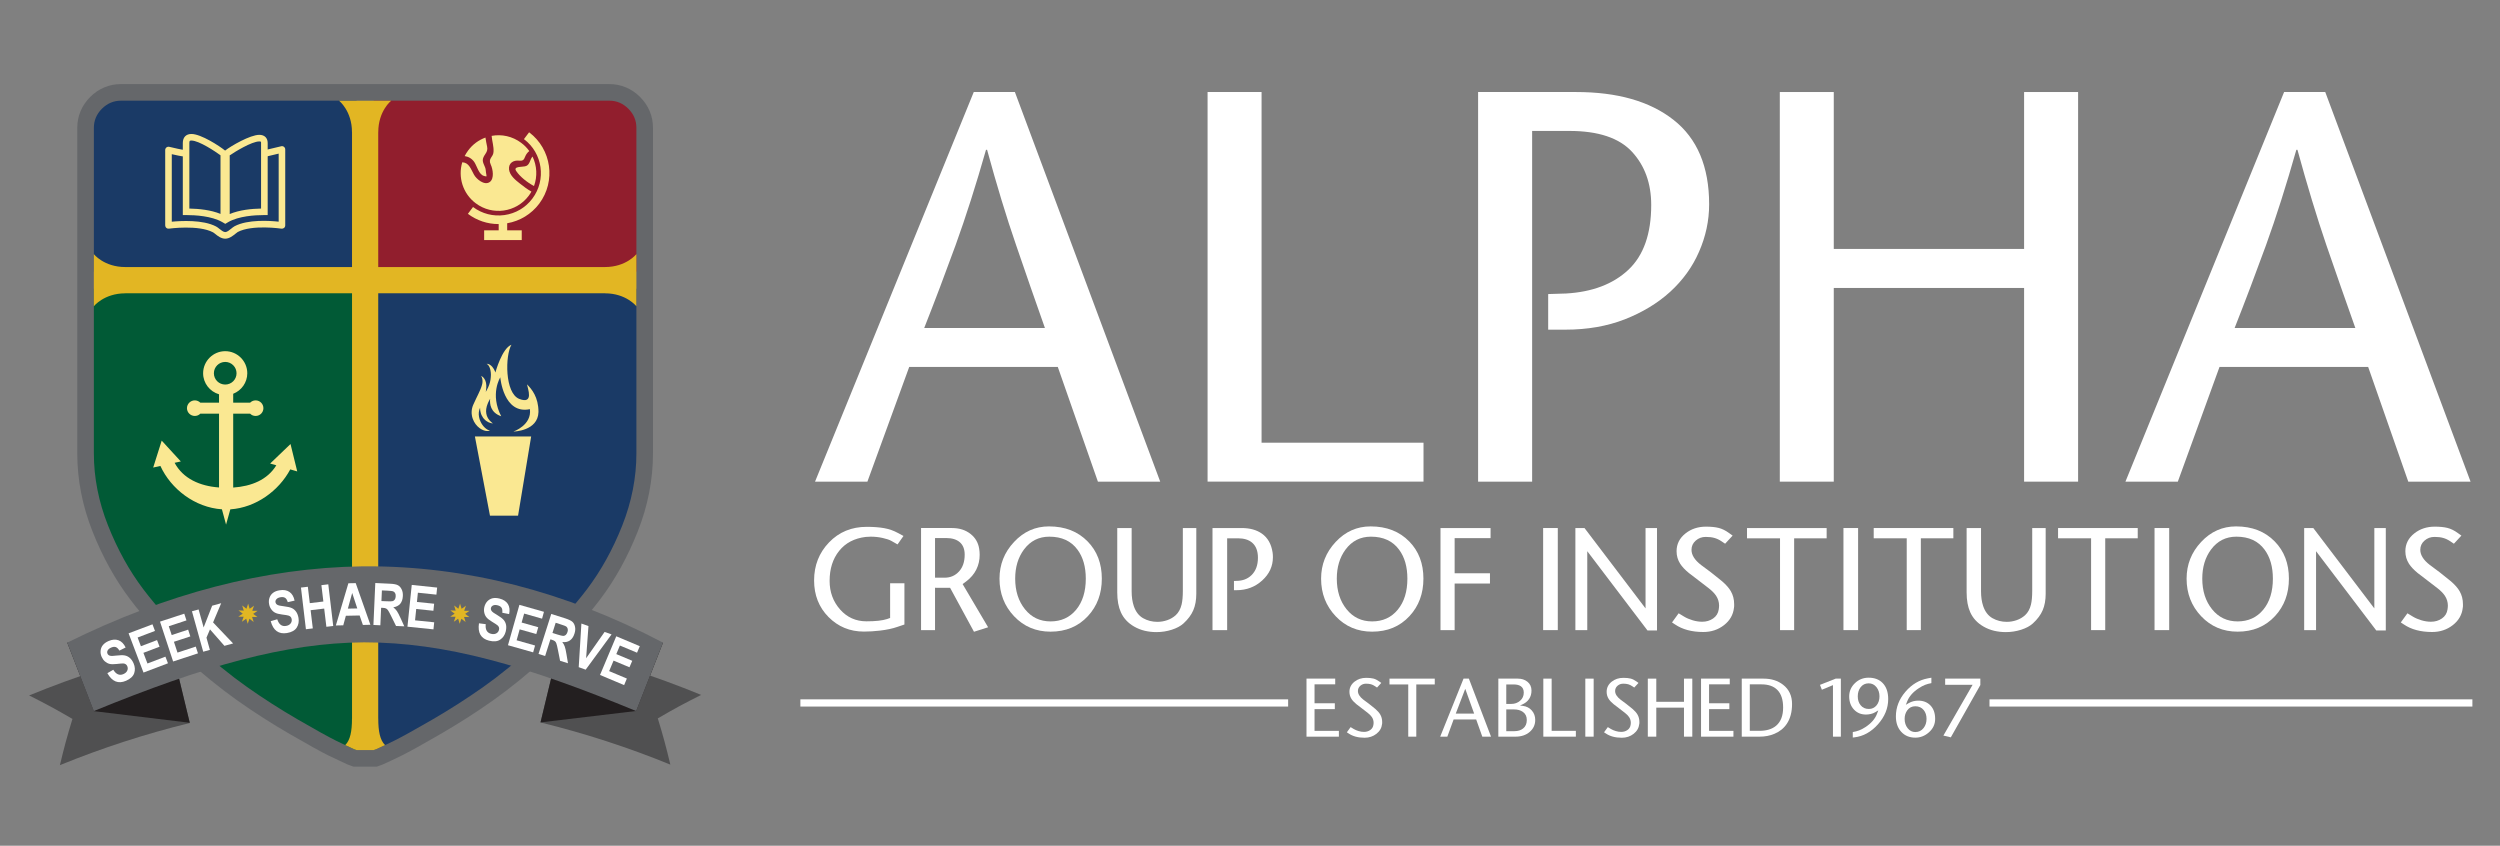 <?xml version="1.0" encoding="utf-8"?>
<!-- Generator: Adobe Illustrator 16.0.0, SVG Export Plug-In . SVG Version: 6.00 Build 0)  -->
<!DOCTYPE svg PUBLIC "-//W3C//DTD SVG 1.1//EN" "http://www.w3.org/Graphics/SVG/1.1/DTD/svg11.dtd">
<svg version="1.1" id="Layer_1" xmlns="http://www.w3.org/2000/svg" xmlns:xlink="http://www.w3.org/1999/xlink" x="0px" y="0px"
	 width="949.411px" height="321.176px" viewBox="0 0 949.411 321.176" enable-background="new 0 0 949.411 321.176"
	 xml:space="preserve">
<rect x="0" y="0" width="949.411" height="321.176" fill="#808080" stroke="none"/>
<g>
	<path fill="#65676A" d="M134.281,291.164l-1.053-0.39c-0.488-0.146-0.941-0.314-1.388-0.51c-1.729-0.78-4.017-1.876-6.974-3.291
		c-2.999-1.479-7.978-4.233-14.791-8.188c-6.953-4.017-13.662-8.326-19.952-12.782c-6.443-4.554-13.487-10.279-20.969-17.051
		c-7.595-6.875-14.254-14.072-19.784-21.401c-5.635-7.455-10.418-16.081-14.198-25.628c-3.877-9.742-5.83-19.749-5.83-29.756V48.547
		c0-4.457,1.695-8.501,4.902-11.716c3.208-3.208,7.267-4.902,11.709-4.902h185.434c4.435,0,8.487,1.695,11.695,4.902
		c3.215,3.222,4.902,7.273,4.902,11.716v123.621c0,9.972-1.938,19.993-5.83,29.756c-3.78,9.547-8.557,18.188-14.184,25.628
		c-5.53,7.322-12.197,14.512-19.805,21.401c-7.497,6.786-14.54,12.518-20.956,17.051c-6.318,4.477-13.034,8.772-19.951,12.775
		c-6.918,4.017-11.757,6.681-14.77,8.181c-2.796,1.373-5.146,2.476-7.016,3.305c-0.418,0.182-0.857,0.363-1.318,0.488l-1.06,0.397
		l-1.179,0.014H134.281z"/>
	<path fill="#1A3A66" d="M135.417,103.157V38.233H45.954c-2.796,0-5.209,1.032-7.252,3.062c-2.043,2.057-3.055,4.463-3.055,7.252
		v54.61H135.417z"/>
	<path fill="#015A36" d="M35.646,109.657v62.511c0,9.219,1.799,18.375,5.397,27.44c3.591,9.059,8.047,17.113,13.362,24.143
		c5.307,7.029,11.625,13.878,18.982,20.53c7.35,6.639,14.135,12.176,20.376,16.576c6.214,4.387,12.713,8.55,19.478,12.469
		c6.736,3.912,11.555,6.563,14.407,7.978c2.831,1.381,5.111,2.462,6.827,3.222c0.3,0.146,0.635,0.21,0.941,0.328V109.657H35.646z"/>
	<path fill="#911E2D" d="M241.681,103.157v-54.61c0-2.79-1.011-5.195-3.054-7.252c-2.043-2.029-4.457-3.062-7.239-3.062h-89.471
		v64.924H241.681z"/>
	<path fill="#1A3A66" d="M141.917,109.657v175.197c0.307-0.118,0.635-0.182,0.928-0.328c1.715-0.76,3.996-1.834,6.848-3.222
		c2.852-1.415,7.643-4.065,14.407-7.978c6.764-3.919,13.25-8.082,19.47-12.469c6.234-4.4,13.013-9.938,20.37-16.576
		c7.343-6.652,13.675-13.508,18.989-20.53c5.314-7.029,9.777-15.084,13.368-24.143c3.584-9.065,5.384-18.222,5.384-27.44v-62.511
		H141.917z"/>
	<path fill="#E2B623" d="M229.742,101.414v0.014h-86.103V50.193h0.014c0-8.089,4.902-11.946,4.902-11.946h-19.798
		c0,0,4.916,3.856,4.916,11.946h0.014v51.235H47.592v-0.014c-8.096,0-11.96-4.91-11.96-4.91v19.805c0,0,3.864-4.917,11.96-4.917
		v-0.021h86.096v161.521h-0.007h-0.007c0,4.854-0.663,8.181-2.573,10.07c1.291,0.606,2.427,1.137,3.375,1.562
		c0.3,0.146,0.613,0.21,0.914,0.328h0.014h0.014h6.499h0.028c0.3-0.118,0.606-0.182,0.899-0.328
		c0.962-0.425,2.099-0.955,3.396-1.562c-1.924-1.876-2.587-5.217-2.587-10.07h-0.014V111.372h86.103v0.021
		c8.089,0,11.939,4.917,11.939,4.917V96.504C241.681,96.504,237.831,101.414,229.742,101.414"/>
	<path fill="#FAE892" d="M85.549,90.64h-0.014c-1.569,0-2.838-1.025-3.78-1.785c-0.321-0.244-0.648-0.53-0.865-0.628
		c-5.488-2.929-16.632-1.408-16.736-1.395c-0.363,0.049-0.719-0.056-0.983-0.293c-0.279-0.237-0.433-0.585-0.433-0.941V56.964
		c0-0.376,0.182-0.739,0.475-0.976c0.307-0.237,0.697-0.314,1.066-0.23c1.75,0.425,4.819,1.123,5.635,1.172
		c0.697,0.035,1.221,0.634,1.172,1.325c-0.042,0.697-0.628,1.207-1.311,1.165c-0.858-0.049-3.034-0.516-4.54-0.865v25.642
		c3.368-0.328,11.841-0.83,16.834,1.82c0.418,0.223,0.83,0.537,1.262,0.9c0.69,0.544,1.521,1.22,2.218,1.22
		c0.663,0,1.548-0.711,2.26-1.297c0.446-0.362,0.864-0.711,1.304-0.941c4.979-2.636,13.354-2.085,16.716-1.715V58.338l-4.4,1.046
		c-0.669,0.16-1.353-0.244-1.506-0.92c-0.16-0.663,0.244-1.346,0.927-1.506l5.942-1.416c0.363-0.098,0.76-0.007,1.053,0.23
		c0.307,0.244,0.474,0.593,0.474,0.969v28.856c0,0.37-0.153,0.711-0.432,0.956c-0.272,0.23-0.642,0.334-0.997,0.286
		c-0.119-0.021-11.123-1.632-16.611,1.27c-0.202,0.118-0.551,0.397-0.893,0.683C88.422,89.559,87.098,90.64,85.549,90.64"/>
	<path fill="#FAE892" d="M84.748,84.538l-0.391-0.224c-3.989-2.273-10.174-2.636-13.508-2.636h-1.423V54.287
		c0-2.134,1.221-3.41,3.271-3.41c3.626,0,10.656,4.561,12.79,6.311c2.189-1.736,9.519-5.983,12.992-5.983
		c1.966,0,3.173,1.179,3.173,3.083v27.392h-1.43c-3.368,0-9.603,0.362-13.605,2.699l-0.383,0.23l-0.684,0.404L84.748,84.538z
		 M87.223,59.015l0.014,0.635v21.632c3.71-1.555,8.257-2.009,11.904-2.078V54.287c0-0.439,0-0.579-0.663-0.579
		C95.598,53.708,89.113,57.71,87.223,59.015 M71.909,79.203c3.619,0.069,8.138,0.516,11.834,2.036V58.987
		c-1.841-1.374-8.173-5.614-11.046-5.614c-0.537,0-0.788,0.035-0.788,0.914V79.203z"/>
	<path fill="#FAE892" d="M200.139,145.961c0.265,1.583,2.706,7.671-2.894,5.551c-5.607-2.134-5.418-16.632-3.013-20.586
		c-3.591,1.297-6.088,10.502-6.088,10.502l-0.007,0.07c-0.049-0.161-0.091-0.314-0.167-0.475c-0.258-0.62-0.572-1.171-0.935-1.604
		c-0.334-0.433-0.732-0.76-1.067-0.949c-0.342-0.202-0.663-0.279-0.858-0.292c-0.104-0.028-0.188,0-0.23,0h-0.077
		c0,0,0.021,0.014,0.063,0.049c0.035,0.014,0.126,0.042,0.175,0.104c0.188,0.104,0.369,0.3,0.551,0.564
		c0.376,0.544,0.69,1.465,0.795,2.566c0.063,0.544,0.063,1.158,0,1.778c-0.042,0.621-0.14,1.276-0.314,1.932
		c-0.167,0.669-0.404,1.325-0.697,1.96c-0.139,0.328-0.307,0.648-0.481,0.955l-0.251,0.453l-0.182,0.279
		c0.021-0.146,0.042-0.307,0.084-0.439c0.104-0.711,0.174-1.402,0.139-2.05s-0.16-1.255-0.355-1.744
		c-0.195-0.488-0.454-0.893-0.711-1.164c-0.258-0.272-0.481-0.433-0.635-0.551c-0.16-0.104-0.251-0.139-0.251-0.139
		s0.049,0.069,0.125,0.258c0.084,0.16,0.174,0.404,0.258,0.711c0.083,0.307,0.132,0.69,0.132,1.102
		c-0.007,0.425-0.049,0.893-0.209,1.395c-0.258,1.004-0.774,2.162-1.367,3.396c-0.3,0.642-0.628,1.29-0.949,1.966
		c-0.328,0.69-0.648,1.381-0.976,2.113c-0.146,0.3-0.335,0.816-0.439,1.269c-0.111,0.454-0.182,0.928-0.195,1.395
		c-0.021,0.474,0,0.913,0.084,1.359c0.048,0.454,0.174,0.879,0.313,1.27c0.544,1.611,1.555,2.831,2.601,3.612
		c0.523,0.391,1.053,0.677,1.555,0.851c0.481,0.188,0.935,0.251,1.304,0.266c0.363,0.027,0.669-0.035,0.851-0.07
		c0.167-0.056,0.265-0.091,0.265-0.091s-0.084-0.014-0.272-0.069c-0.083-0.021-0.188-0.07-0.307-0.111
		c-0.125-0.07-0.251-0.133-0.397-0.203c-0.551-0.307-1.248-0.871-1.862-1.729c-0.6-0.83-1.129-1.939-1.332-3.111
		c-0.104-0.585-0.146-1.199-0.07-1.785c0.021-0.286,0.105-0.572,0.167-0.844c0.049-0.146,0.077-0.293,0.14-0.418
		c0.035-0.119,0.104-0.251,0.174-0.418c0,0.132-0.021,0.279,0,0.425c0.049,0.426,0.049,0.851,0.181,1.255
		c0.161,0.809,0.53,1.534,0.941,2.12c0.216,0.265,0.425,0.544,0.677,0.746c0.097,0.104,0.216,0.23,0.334,0.321
		c0.119,0.077,0.244,0.174,0.349,0.244c0.23,0.16,0.446,0.272,0.648,0.383c0.216,0.098,0.419,0.182,0.614,0.237
		c0.37,0.146,0.642,0.16,0.851,0.195c0.181,0.035,0.286,0.063,0.286,0.063s-0.083-0.077-0.237-0.188
		c-0.063-0.07-0.175-0.153-0.272-0.23c-0.125-0.098-0.223-0.209-0.356-0.328c-0.125-0.111-0.258-0.251-0.391-0.397
		c-0.132-0.188-0.279-0.328-0.397-0.523c-0.063-0.084-0.118-0.188-0.195-0.286c-0.056-0.111-0.111-0.223-0.174-0.313
		c-0.119-0.223-0.216-0.481-0.307-0.697c-0.153-0.502-0.279-1.053-0.279-1.639c-0.014-0.3,0.042-0.6,0.049-0.899
		c0.035-0.153,0.069-0.307,0.098-0.46l0.091-0.46c0.056-0.153,0.097-0.321,0.153-0.488c0.049-0.16,0.118-0.321,0.167-0.474
		c0.098-0.328,0.279-0.635,0.418-0.956c0.146-0.321,0.356-0.621,0.509-0.969c0,0,0.049-0.049,0.049-0.077
		c-0.202,1.959,0.111,5.251,4.212,6.646c-4.379-8.417-0.355-14.784-0.355-14.784s1.171,14.205,11.248,12.085
		c0.781,6.081-6.248,8.5-6.248,8.5s9.316-0.125,9.505-7.44C204.498,150.801,201.903,147.726,200.139,145.961"/>
	<polygon fill="#FAE892" points="186.073,195.822 196.743,195.822 201.715,165.745 180.348,165.745 	"/>
	<path fill="#FAE892" d="M110.327,168.625l-7.734,7.413l2.343,0.669c-3.389,5.537-9.456,7.971-16.374,8.452v-28.068h6.43
		c0.53,0.558,1.262,0.872,2.085,0.872c1.639,0,2.957-1.318,2.957-2.95s-1.318-2.964-2.957-2.964c-0.823,0-1.555,0.335-2.085,0.872
		h-6.43v-3.382c3.11-1.213,5.349-4.24,5.349-7.783c0-4.616-3.772-8.389-8.375-8.389c-4.617,0-8.396,3.773-8.396,8.389
		c0,3.787,2.566,6.967,6.039,7.985v3.18H76.08c-0.551-0.537-1.283-0.872-2.1-0.872c-1.631,0-2.978,1.332-2.978,2.964
		s1.346,2.95,2.978,2.95c0.816,0,1.548-0.314,2.1-0.872h7.099v28.034c-7.287-0.523-13.675-3.369-16.869-9.373l2.357-0.509
		l-7.26-7.908l-3.229,10.224l2.733-0.614c4.003,8.752,13.09,15.781,23.369,16.472l1.569,5.809l1.618-5.795
		c9.763-0.655,18.459-7.085,22.762-15.174l2.65,0.773L110.327,168.625z M85.536,146.038c-2.378,0-4.31-1.911-4.31-4.282
		c0-2.399,1.932-4.31,4.31-4.31c2.364,0,4.295,1.938,4.295,4.31S87.899,146.038,85.536,146.038"/>
	<path fill="#505051" d="M205.265,274.358c16.932,4.156,33.201,9.456,49.31,16.011c-1.688-7.008-2.629-10.522-4.763-17.552
		c6.401-3.738,9.693-5.517,16.458-8.912c-17.699-7.26-35.628-13.069-54.233-17.608C209.776,255.648,207.517,265.014,205.265,274.358
		"/>
	<polygon fill="#231F20" points="241.604,270.007 205.271,274.338 212.189,245.627 251.764,244.107 	"/>
	<path fill="#505051" d="M72.063,274.567c-16.918,4.163-33.208,9.442-49.317,16.012c1.688-7.022,2.629-10.517,4.77-17.553
		c-6.408-3.724-9.693-5.517-16.464-8.926c17.706-7.231,35.635-13.069,54.248-17.595C67.543,255.864,69.81,265.209,72.063,274.567"/>
	<polygon fill="#231F20" points="35.654,270.069 72.063,274.484 65.096,245.683 25.542,244.051 	"/>
	<path fill="#65676A" d="M251.792,244.051c-37.274-19.588-74.966-29.143-113.132-28.988h-0.258c-0.307,0-0.627,0-0.955,0v0.014
		c-36.841,0.544-74.136,10.286-111.919,28.975c3.368,8.662,6.723,17.315,10.091,25.984c42.113-17.218,72.609-25.872,102.595-26.096
		c30.886,0,61.388,8.745,103.376,26.096C244.993,261.366,248.396,252.713,251.792,244.051"/>
	<polygon fill="#E2B623" points="174.713,229.253 175.299,231.199 176.952,230.027 176.275,231.945 178.298,231.966 
		176.638,233.124 178.256,234.337 176.227,234.288 176.827,236.213 175.223,234.979 174.574,236.896 173.995,234.958 
		172.342,236.129 172.998,234.226 170.982,234.19 172.656,233.04 171.024,231.819 173.054,231.883 172.461,229.943 174.065,231.178 
			"/>
	<polygon fill="#E2B623" points="94.239,229.253 94.803,231.199 96.47,230.027 95.793,231.945 97.816,231.966 96.149,233.124 
		97.767,234.337 95.738,234.288 96.337,236.213 94.734,234.979 94.078,236.896 93.506,234.958 91.854,236.129 92.523,234.226 
		90.494,234.19 92.188,233.04 90.556,231.819 92.579,231.883 91.965,229.943 93.59,231.178 	"/>
	<path fill="#FAE892" d="M200.934,50.235l-1.959,2.601c7.106,5.321,8.563,15.446,3.215,22.566c-2.566,3.438-6.339,5.663-10.6,6.27
		c-4.268,0.6-8.515-0.488-11.953-3.062l-1.946,2.594c3.39,2.538,7.42,3.884,11.583,3.884c0,0,0.07-0.021,0.111-0.021v2.392h-5.523
		v3.703h14.275V87.46h-5.53v-2.671c4.888-0.851,9.191-3.48,12.183-7.455C211.192,68.785,209.456,56.637,200.934,50.235"/>
	<path fill="#FAE892" d="M180.139,61.567c0.99,1.485,1.722,4.749,3.661,5.244c1.066,0.265,1.025,0.397,0.885-0.586
		c-0.098-0.516-0.195-1.046-0.216-1.569c-0.063-1.485-1.464-2.831-1.053-4.394c0.481-1.771,1.994-2.406,1.583-4.519
		c-0.223-1.207-0.509-2.336-0.642-3.501c-2.511,0.914-4.819,2.545-6.527,4.847c-0.53,0.704-0.983,1.43-1.36,2.183
		C177.928,59.489,179.218,60.221,180.139,61.567"/>
	<path fill="#FAE892" d="M180.676,77.202c6.36,4.77,15.356,3.487,20.119-2.859c0.377-0.509,0.726-1.039,1.019-1.583
		c-1.534-0.857-2.978-1.953-4.345-3.033c-1.667-1.311-3.912-3.089-4.156-5.384c-0.237-2.42,1.66-3.591,3.877-3.333
		c2.148,0.258,1.848-1.186,2.769-2.531c0.321-0.453,0.656-0.816,1.046-1.116c-0.837-1.165-1.869-2.231-3.083-3.124
		c-3.34-2.518-7.42-3.347-11.22-2.643c0.16,2.05,0.878,4.031,0.718,6.123c-0.125,2.016-2.162,2.434-1.053,4.777
		c0.823,1.75,1.409,5.307-0.349,6.611c-2.064,1.492-5.119-1.116-6.025-2.79c-1.249-2.259-1.883-4.54-4.442-4.693
		C173.87,67.215,175.731,73.506,180.676,77.202"/>
	<path fill="#FAE892" d="M196.032,64.949c1.416,2.127,4.177,4.337,6.764,5.704c1.339-3.675,1.116-7.733-0.558-11.199
		c-0.969,1.011-0.942,2.95-2.399,3.577C198.667,63.547,194.713,62.961,196.032,64.949"/>
	<path fill="#FFFFFF" d="M40.772,255.648l2.253-1.305c1.06,1.758,2.357,2.302,3.821,1.66c0.732-0.313,1.228-0.753,1.479-1.318
		c0.251-0.558,0.251-1.129,0.007-1.701c-0.146-0.328-0.335-0.579-0.586-0.732c-0.258-0.174-0.558-0.279-0.914-0.293
		c-0.376-0.021-1.199,0.042-2.517,0.195c-1.158,0.133-2.058,0.126-2.692-0.027c-0.635-0.154-1.228-0.481-1.771-0.935
		c-0.544-0.488-0.948-1.061-1.255-1.751c-0.355-0.788-0.467-1.583-0.383-2.378s0.37-1.499,0.872-2.099
		c0.495-0.6,1.199-1.123,2.148-1.527c1.409-0.606,2.671-0.697,3.793-0.279c1.123,0.419,2.016,1.332,2.685,2.734l-2.371,1.186
		c-0.439-0.739-0.914-1.186-1.402-1.347c-0.488-0.16-1.053-0.091-1.701,0.188c-0.656,0.272-1.102,0.642-1.339,1.061
		c-0.23,0.425-0.258,0.836-0.084,1.241c0.174,0.397,0.481,0.655,0.92,0.788c0.439,0.139,1.291,0.118,2.581-0.057
		c1.38-0.174,2.413-0.181,3.124-0.027c0.718,0.146,1.339,0.475,1.896,0.955c0.551,0.51,1.025,1.165,1.409,2.058
		c0.544,1.269,0.62,2.511,0.223,3.71c-0.411,1.199-1.45,2.162-3.103,2.887C44.928,259.805,42.564,258.856,40.772,255.648"/>
	<polygon fill="#FFFFFF" points="54.496,255.418 48.833,240.516 57.906,237.092 58.854,239.602 52.265,242.105 53.513,245.411 
		59.643,243.082 60.598,245.6 54.461,247.922 55.996,251.973 62.823,249.372 63.785,251.89 	"/>
	<polygon fill="#FFFFFF" points="65.745,251.213 60.765,236.073 69.978,233.054 70.814,235.606 64.099,237.824 65.208,241.171 
		71.449,239.114 72.286,241.68 66.051,243.724 67.404,247.838 74.343,245.551 75.18,248.117 	"/>
	<polygon fill="#FFFFFF" points="77.174,247.503 72.899,232.147 75.424,231.45 77.334,238.284 80.57,230.027 84.001,229.072 
		80.919,236.373 88.52,244.358 85.229,245.265 79.748,239.023 78.409,242.161 79.706,246.806 	"/>
	<path fill="#FFFFFF" d="M102.809,235.899l2.482-0.726c0.621,1.953,1.723,2.804,3.319,2.531c0.781-0.125,1.36-0.439,1.75-0.928
		c0.376-0.474,0.509-1.031,0.412-1.631c-0.056-0.363-0.188-0.656-0.391-0.879c-0.202-0.217-0.467-0.384-0.816-0.488
		c-0.349-0.119-1.179-0.244-2.476-0.412c-1.179-0.153-2.043-0.376-2.622-0.689c-0.579-0.286-1.074-0.754-1.485-1.34
		c-0.412-0.578-0.684-1.241-0.802-1.994c-0.153-0.844-0.083-1.652,0.195-2.398c0.265-0.754,0.726-1.367,1.346-1.827
		c0.621-0.468,1.443-0.795,2.455-0.948c1.506-0.259,2.762-0.042,3.752,0.627c0.983,0.677,1.639,1.778,1.945,3.299l-2.587,0.579
		c-0.244-0.823-0.586-1.381-1.025-1.64c-0.439-0.271-1.004-0.355-1.715-0.229c-0.697,0.111-1.207,0.349-1.534,0.718
		c-0.335,0.35-0.467,0.739-0.391,1.172c0.077,0.426,0.314,0.768,0.705,0.99c0.383,0.237,1.234,0.426,2.531,0.564
		c1.367,0.161,2.378,0.398,3.026,0.705c0.669,0.32,1.192,0.802,1.611,1.408c0.418,0.607,0.705,1.381,0.872,2.315
		c0.216,1.374,0.007,2.594-0.676,3.668c-0.69,1.06-1.917,1.758-3.71,2.058C105.822,240.927,103.757,239.435,102.809,235.899"/>
	<polygon fill="#FFFFFF" points="116.177,238.961 114.294,223.138 116.91,222.83 117.649,229.051 122.802,228.438 122.056,222.224 
		124.671,221.903 126.547,237.727 123.946,238.033 123.116,231.115 117.962,231.729 118.792,238.646 	"/>
	<path fill="#FFFFFF" d="M140.655,237.266l-2.846,0.07l-1.241-3.599l-5.223,0.111l-0.99,3.626l-2.81,0.057l4.756-16.025l2.789-0.056
		L140.655,237.266z M135.682,231.066l-1.932-5.886l-1.646,5.955L135.682,231.066z"/>
	<path fill="#FFFFFF" d="M141.812,237.336l0.711-15.928l5.551,0.265c1.408,0.056,2.419,0.244,3.012,0.565
		c0.593,0.293,1.074,0.822,1.43,1.541c0.37,0.732,0.523,1.576,0.474,2.559c-0.056,1.242-0.391,2.239-1.011,2.979
		c-0.642,0.711-1.506,1.164-2.622,1.311c0.558,0.439,0.998,0.893,1.346,1.395s0.816,1.388,1.395,2.657l1.437,3.173l-3.138-0.133
		l-1.75-3.556c-0.627-1.283-1.06-2.078-1.297-2.406c-0.237-0.335-0.474-0.558-0.76-0.684c-0.258-0.146-0.69-0.209-1.297-0.244
		l-0.558-0.021l-0.293,6.652L141.812,237.336z M144.853,228.263l1.953,0.077c1.186,0.069,1.959,0.042,2.287-0.049
		c0.328-0.084,0.6-0.279,0.823-0.6c0.216-0.307,0.342-0.719,0.355-1.256c0.035-0.495-0.056-0.913-0.244-1.234
		c-0.188-0.313-0.453-0.536-0.809-0.662c-0.244-0.091-0.941-0.16-2.127-0.23l-2.064-0.09L144.853,228.263z"/>
	<polygon fill="#FFFFFF" points="154.734,237.991 156.366,222.133 166.01,223.138 165.731,225.822 158.695,225.09 158.339,228.604 
		164.874,229.274 164.588,231.945 158.067,231.269 157.621,235.585 164.888,236.324 164.616,239.01 	"/>
	<path fill="#FFFFFF" d="M181.896,236.708l2.566,0.328c-0.216,2.043,0.46,3.264,2.016,3.661c0.767,0.188,1.437,0.146,1.974-0.146
		c0.544-0.3,0.906-0.746,1.039-1.346c0.097-0.342,0.097-0.663,0-0.949c-0.091-0.278-0.279-0.551-0.551-0.781
		c-0.279-0.236-0.976-0.697-2.099-1.373c-1.004-0.607-1.715-1.165-2.12-1.688c-0.418-0.502-0.683-1.123-0.823-1.807
		c-0.153-0.711-0.125-1.43,0.056-2.147c0.216-0.851,0.593-1.556,1.144-2.134c0.565-0.572,1.206-0.949,1.974-1.13
		c0.767-0.161,1.646-0.133,2.636,0.118c1.479,0.37,2.545,1.081,3.18,2.085c0.621,1.025,0.781,2.288,0.46,3.808l-2.594-0.502
		c0.084-0.857,0-1.506-0.3-1.932c-0.286-0.426-0.774-0.719-1.471-0.899c-0.684-0.175-1.249-0.16-1.688,0.035
		c-0.454,0.202-0.726,0.502-0.844,0.941c-0.098,0.411-0.007,0.802,0.251,1.171c0.258,0.377,0.976,0.9,2.099,1.527
		c1.192,0.711,2.015,1.346,2.482,1.89c0.474,0.552,0.774,1.207,0.906,1.918c0.133,0.739,0.077,1.563-0.139,2.489
		c-0.335,1.332-1.039,2.357-2.092,3.062c-1.053,0.712-2.461,0.837-4.226,0.397C182.635,242.531,181.359,240.327,181.896,236.708"/>
	<polygon fill="#FFFFFF" points="192.908,245.034 197.252,229.699 206.576,232.343 205.857,234.951 199.051,233.012 
		198.096,236.422 204.407,238.2 203.661,240.787 197.35,239.01 196.192,243.158 203.201,245.146 202.468,247.74 	"/>
	<path fill="#FFFFFF" d="M204.511,248.333l4.833-15.182l5.293,1.674c1.353,0.439,2.273,0.879,2.775,1.339
		c0.474,0.46,0.809,1.074,0.962,1.869c0.167,0.788,0.104,1.659-0.209,2.594c-0.369,1.192-0.962,2.064-1.757,2.608
		c-0.809,0.537-1.758,0.739-2.866,0.571c0.418,0.579,0.732,1.145,0.927,1.709c0.216,0.564,0.432,1.548,0.656,2.929l0.572,3.438
		l-2.999-0.941l-0.768-3.892c-0.279-1.395-0.488-2.28-0.634-2.664c-0.132-0.376-0.307-0.662-0.537-0.864
		c-0.223-0.195-0.634-0.377-1.207-0.565l-0.523-0.16l-2.008,6.332L204.511,248.333z M209.804,240.369l1.862,0.593
		c1.144,0.349,1.876,0.537,2.231,0.537c0.342,0,0.648-0.119,0.941-0.355c0.293-0.259,0.509-0.628,0.676-1.123
		c0.161-0.488,0.182-0.906,0.07-1.255c-0.098-0.356-0.286-0.642-0.579-0.865c-0.209-0.153-0.886-0.397-2.001-0.76l-1.98-0.635
		L209.804,240.369z"/>
	<polygon fill="#FFFFFF" points="219.777,253.368 220.795,236.799 223.479,237.761 222.587,249.979 229.609,239.985 232.246,240.92 
		222.419,254.316 	"/>
	<polygon fill="#FFFFFF" points="227.866,256.324 234.038,241.639 242.971,245.397 241.925,247.873 235.412,245.146 
		234.051,248.402 240.104,250.948 239.051,253.41 233.012,250.878 231.332,254.867 238.061,257.691 237.022,260.181 	"/>
</g>
<rect x="303.955" y="265.586" fill="#FFFFFF" width="185.233" height="2.74"/>
<rect x="755.537" y="265.586" fill="#FFFFFF" width="183.391" height="2.74"/>
<g>
	<path fill="#FFFFFF" d="M385.419,34.949l55.189,147.965h-23.662l-15.23-43.557h-56.431l-15.878,43.557H309.52l60.28-147.965
		H385.419z M396.829,124.573c-3.641-10.3-7.302-20.802-10.956-31.5c-3.703-10.711-7.357-22.775-11.011-36.186h-0.411
		c-3.822,13.41-7.664,25.475-11.542,36.186c-3.898,10.698-7.859,21.2-11.932,31.5H396.829z"/>
	<polygon fill="#FFFFFF" points="458.593,34.942 479.097,34.942 479.097,168.123 540.597,168.123 540.597,182.9 458.593,182.9 	"/>
	<path fill="#FFFFFF" d="M581.846,182.914H561.33V34.949h37.184c15.662,0,27.999,3.487,37.009,10.558
		c8.996,7.043,13.549,17.741,13.549,32.106c0,6.22-1.311,12.225-3.828,17.971c-2.504,5.788-6.199,10.872-10.983,15.244
		c-4.791,4.352-10.544,7.817-17.238,10.446c-6.702,2.608-14.212,3.919-22.497,3.919h-6.583v-13.522l6.778-0.209
		c9.993-0.565,17.901-3.584,23.668-8.996c5.774-5.433,8.683-13.619,8.683-24.631c0-8.159-2.427-14.916-7.295-20.188
		c-4.874-5.271-12.796-7.922-23.779-7.922h-14.149V182.914z"/>
	<polygon fill="#FFFFFF" points="789.191,182.914 768.682,182.914 768.682,109.356 696.401,109.356 696.401,182.914 
		675.906,182.914 675.906,34.949 696.401,34.949 696.401,94.538 768.682,94.538 768.682,34.949 789.191,34.949 	"/>
	<path fill="#FFFFFF" d="M883.048,34.949l55.182,147.965h-23.654l-15.23-43.557h-56.458l-15.83,43.557h-19.896L867.42,34.949
		H883.048z M894.478,124.573c-3.654-10.3-7.329-20.802-11.011-31.5c-3.654-10.711-7.309-22.775-10.977-36.186h-0.419
		c-3.808,13.41-7.636,25.475-11.507,36.186c-3.904,10.698-7.865,21.2-11.938,31.5H894.478z"/>
</g>
<g>
	<path fill="#FFFFFF" d="M343.467,237.168l-2.712,0.914c-1.813,0.635-4.031,1.102-6.646,1.408c-2.03,0.237-4.038,0.363-6.025,0.363
		c-5.321,0-9.805-1.849-13.452-5.537c-3.647-3.689-5.468-8.32-5.468-13.885c0-5.69,1.89-10.509,5.677-14.449
		s8.55-5.906,14.289-5.906c2.531,0,4.735,0.16,6.597,0.488c1.869,0.327,3.619,0.941,5.258,1.834l2.127,1.144l-2.259,3.208
		l-2.357-1.34c-0.739-0.418-1.848-0.787-3.326-1.115c-1.472-0.328-2.971-0.488-4.498-0.488c-0.635,0-1.262,0.035-1.897,0.098
		c-4.324,0.523-7.692,2.294-10.098,5.3c-2.413,3.013-3.62,6.813-3.62,11.396c0,4.232,1.325,7.852,3.976,10.857
		c2.657,2.998,5.99,4.498,10,4.498c3.473,0,6.067-0.286,7.796-0.851l1.207-0.426v-13.166h5.432V237.168z"/>
	<path fill="#FFFFFF" d="M375.252,238.215l-5.37,1.708l-9.072-16.702l-5.718-0.007v16.081h-5.307v-38.766h11.723
		c2.859,0,5.237,0.767,7.134,2.294c1.771,1.416,2.839,3.264,3.208,5.53c0.133,0.788,0.195,1.576,0.195,2.357
		c0,2.008-0.425,3.87-1.276,5.586c-0.851,1.708-2.127,3.207-3.828,4.497l-1.374,1.019L375.252,238.215z M366.354,210.647
		c0-2.071-0.613-3.646-1.834-4.714c-1.228-1.066-2.95-1.604-5.174-1.604h-4.254v15.056h3.668c2.176,0,3.989-0.781,5.432-2.357
		C365.629,215.46,366.354,213.333,366.354,210.647z"/>
	<path fill="#FFFFFF" d="M418.433,219.748c0,5.677-1.757,10.412-5.272,14.213c-3.647,3.946-8.382,5.92-14.205,5.92
		c-5.523,0-10.133-1.945-13.836-5.844c-3.696-3.898-5.544-8.661-5.544-14.289c0-5.349,1.834-9.993,5.517-13.926
		c3.675-3.94,8.096-5.914,13.271-5.914c6.088,0,10.99,1.911,14.7,5.732C416.64,209.302,418.433,214.009,418.433,219.748z
		 M412.345,219.748c0-4.498-1.053-8.166-3.145-10.997c-2.42-3.299-5.99-4.944-10.705-4.944c-4.017,0-7.231,1.639-9.658,4.909
		c-2.204,2.992-3.306,6.667-3.306,11.032c0,4.673,1.242,8.543,3.717,11.625c2.476,3.075,5.711,4.617,9.707,4.617
		c4.038,0,7.273-1.479,9.721-4.436C411.118,228.591,412.345,224.658,412.345,219.748z"/>
	<path fill="#FFFFFF" d="M454.312,225.474c0,2.406-0.377,4.484-1.13,6.255c-0.753,1.771-2.009,3.452-3.752,5.042
		c-1.088,0.983-2.566,1.778-4.436,2.378c-1.869,0.6-3.814,0.9-5.844,0.9c-1.527,0-3.005-0.175-4.435-0.51
		c-1.429-0.342-2.775-0.879-4.044-1.617c-2.309-1.332-3.982-3.132-5.007-5.405c-0.914-2.029-1.374-4.54-1.374-7.531v-24.456h5.467
		v23.996c0,2.141,0.272,4.017,0.816,5.635c0.725,2.141,1.904,3.675,3.535,4.603c1.639,0.927,3.452,1.388,5.433,1.388
		c1.27,0,2.511-0.209,3.738-0.635c1.22-0.426,2.287-1.053,3.208-1.883c1.067-0.983,1.806-2.315,2.225-4.003
		c0.328-1.325,0.488-3.082,0.488-5.265v-23.836h5.112V225.474z"/>
	<path fill="#FFFFFF" d="M483.282,209.797c0.084,0.544,0.125,1.144,0.125,1.799c0,3.425-1.353,6.374-4.059,8.836
		c-2.705,2.469-5.971,3.703-9.785,3.703h-0.948v-3.501l0.851-0.034c2.378,0,4.31-0.719,5.788-2.155
		c1.641-1.59,2.464-3.801,2.464-6.632c0-2.594-0.754-4.52-2.262-5.781c-1.29-1.066-3.068-1.604-5.342-1.604h-4.086v34.867h-5.565
		v-38.766h11.06c3.124,0,5.678,0.704,7.666,2.099C481.434,204.197,482.8,206.589,483.282,209.797z"/>
	<path fill="#FFFFFF" d="M540.563,219.748c0,5.677-1.758,10.412-5.272,14.213c-3.641,3.946-8.375,5.92-14.205,5.92
		c-5.523,0-10.133-1.945-13.829-5.844c-3.703-3.898-5.551-8.661-5.551-14.289c0-5.349,1.842-9.993,5.517-13.926
		c3.675-3.94,8.103-5.914,13.277-5.914c6.088,0,10.983,1.911,14.693,5.732C538.778,209.302,540.563,214.009,540.563,219.748z
		 M534.475,219.748c0-4.498-1.047-8.166-3.146-10.997c-2.42-3.299-5.99-4.944-10.704-4.944c-4.01,0-7.232,1.639-9.652,4.909
		c-2.203,2.992-3.305,6.667-3.305,11.032c0,4.673,1.234,8.543,3.71,11.625c2.476,3.075,5.711,4.617,9.707,4.617
		c4.038,0,7.28-1.479,9.721-4.436C533.254,228.591,534.475,224.658,534.475,219.748z"/>
	<path fill="#FFFFFF" d="M566.065,204.364h-13.647v13.354h13.417v3.892h-13.417v17.685h-5.37v-38.766h19.018V204.364z"/>
	<path fill="#FFFFFF" d="M591.595,239.295h-5.565v-38.766h5.565V239.295z"/>
	<path fill="#FFFFFF" d="M629.273,239.428l-3.612,0.007l-22.873-30.111v29.972h-4.512v-38.766h3.466l23.18,30.517v-30.517h4.352
		V239.428z"/>
	<path fill="#FFFFFF" d="M658.506,230.787c-0.286,2.664-1.548,4.868-3.779,6.611c-2.238,1.743-4.861,2.615-7.873,2.615
		c-4.345,0-7.922-0.963-10.74-2.88l-1.143-0.754l2.517-3.473l2.1,1.276c0.913,0.551,1.987,1.004,3.222,1.381
		c1.234,0.369,2.44,0.551,3.619,0.551c1.569,0,2.957-0.411,4.156-1.241s1.91-1.974,2.127-3.438c0.021-0.236,0.049-0.467,0.084-0.683
		c0.027-0.224,0.049-0.468,0.049-0.726c0-1.374-0.384-2.643-1.15-3.801c-0.628-0.935-1.563-1.883-2.797-2.845
		c-1.234-0.963-2.441-1.89-3.619-2.782c-1.305-0.983-2.608-1.974-3.892-2.979c-1.485-1.22-2.587-2.392-3.306-3.508
		c-0.92-1.437-1.381-3.026-1.381-4.776c0-2.727,1.137-4.986,3.41-6.778c2.155-1.701,4.742-2.553,7.755-2.553
		c1.925,0,3.528,0.16,4.812,0.481c1.29,0.321,2.602,0.962,3.926,1.932l1.381,0.99l-2.852,3.082l-1.339-0.906
		c-0.899-0.606-1.8-1.032-2.72-1.29c-0.914-0.265-2.016-0.391-3.306-0.391c-1.464,0-2.727,0.467-3.794,1.408
		c-1.073,0.935-1.604,2.1-1.604,3.494c0,1.967,1.206,3.885,3.633,5.76c1.221,0.914,2.455,1.828,3.696,2.748
		c2.706,2.155,4.149,3.313,4.323,3.466c1.507,1.304,2.595,2.553,3.271,3.724c0.851,1.465,1.275,3.11,1.275,4.944
		c0,0.279,0,0.551,0,0.816C658.528,230.502,658.506,230.683,658.506,230.787z"/>
	<path fill="#FFFFFF" d="M693.695,204.428h-12.343v34.867h-5.363v-34.867h-12.538v-3.898h30.244V204.428z"/>
	<path fill="#FFFFFF" d="M705.641,239.295h-5.565v-38.766h5.565V239.295z"/>
	<path fill="#FFFFFF" d="M741.813,204.428h-12.344v34.867h-5.362v-34.867h-12.538v-3.898h30.244V204.428z"/>
	<path fill="#FFFFFF" d="M776.875,225.474c0,2.406-0.376,4.484-1.129,6.255c-0.754,1.771-2.009,3.452-3.752,5.042
		c-1.088,0.983-2.566,1.778-4.436,2.378s-3.814,0.9-5.844,0.9c-1.527,0-3.006-0.175-4.436-0.51c-1.43-0.342-2.775-0.879-4.045-1.617
		c-2.308-1.332-3.981-3.132-5.007-5.405c-0.913-2.029-1.374-4.54-1.374-7.531v-24.456h5.468v23.996c0,2.141,0.272,4.017,0.815,5.635
		c0.726,2.141,1.904,3.675,3.536,4.603c1.639,0.927,3.452,1.388,5.433,1.388c1.27,0,2.51-0.209,3.737-0.635
		c1.221-0.426,2.288-1.053,3.208-1.883c1.067-0.983,1.807-2.315,2.225-4.003c0.328-1.325,0.488-3.082,0.488-5.265v-23.836h5.111
		V225.474z"/>
	<path fill="#FFFFFF" d="M811.834,204.428h-12.344v34.867h-5.369v-34.867h-12.539v-3.898h30.252V204.428z"/>
	<path fill="#FFFFFF" d="M823.78,239.295h-5.564v-38.766h5.564V239.295z"/>
	<path fill="#FFFFFF" d="M869.248,219.748c0,5.677-1.757,10.412-5.272,14.213c-3.646,3.946-8.382,5.92-14.205,5.92
		c-5.522,0-10.132-1.945-13.835-5.844c-3.696-3.898-5.544-8.661-5.544-14.289c0-5.349,1.834-9.993,5.516-13.926
		c3.676-3.94,8.097-5.914,13.271-5.914c6.088,0,10.99,1.911,14.699,5.732C867.456,209.302,869.248,214.009,869.248,219.748z
		 M863.16,219.748c0-4.498-1.053-8.166-3.146-10.997c-2.42-3.299-5.99-4.944-10.704-4.944c-4.017,0-7.231,1.639-9.658,4.909
		c-2.204,2.992-3.306,6.667-3.306,11.032c0,4.673,1.241,8.543,3.717,11.625c2.476,3.075,5.712,4.617,9.707,4.617
		c4.038,0,7.273-1.479,9.722-4.436C861.932,228.591,863.16,224.658,863.16,219.748z"/>
	<path fill="#FFFFFF" d="M906.041,239.428l-3.612,0.007l-22.873-30.111v29.972h-4.513v-38.766h3.466l23.181,30.517v-30.517h4.352
		V239.428z"/>
	<path fill="#FFFFFF" d="M935.274,230.787c-0.286,2.664-1.549,4.868-3.78,6.611c-2.238,1.743-4.86,2.615-7.873,2.615
		c-4.345,0-7.922-0.963-10.739-2.88l-1.144-0.754l2.518-3.473l2.099,1.276c0.914,0.551,1.987,1.004,3.222,1.381
		c1.234,0.369,2.44,0.551,3.619,0.551c1.569,0,2.957-0.411,4.156-1.241c1.2-0.83,1.911-1.974,2.127-3.438
		c0.021-0.236,0.049-0.467,0.084-0.683c0.028-0.224,0.049-0.468,0.049-0.726c0-1.374-0.384-2.643-1.15-3.801
		c-0.628-0.935-1.563-1.883-2.797-2.845c-1.234-0.963-2.44-1.89-3.619-2.782c-1.304-0.983-2.608-1.974-3.892-2.979
		c-1.484-1.22-2.587-2.392-3.305-3.508c-0.921-1.437-1.381-3.026-1.381-4.776c0-2.727,1.137-4.986,3.41-6.778
		c2.154-1.701,4.742-2.553,7.754-2.553c1.925,0,3.529,0.16,4.813,0.481c1.29,0.321,2.601,0.962,3.926,1.932l1.381,0.99l-2.853,3.082
		l-1.339-0.906c-0.899-0.606-1.799-1.032-2.72-1.29c-0.913-0.265-2.015-0.391-3.306-0.391c-1.464,0-2.727,0.467-3.793,1.408
		c-1.074,0.935-1.604,2.1-1.604,3.494c0,1.967,1.207,3.885,3.634,5.76c1.221,0.914,2.454,1.828,3.695,2.748
		c2.706,2.155,4.149,3.313,4.324,3.466c1.506,1.304,2.594,2.553,3.271,3.724c0.851,1.465,1.276,3.11,1.276,4.944
		c0,0.279,0,0.551,0,0.816C935.294,230.502,935.274,230.683,935.274,230.787z"/>
</g>
<g>
	<path fill="#FFFFFF" d="M508.463,279.756h-12.302V257.72h10.907v2.176h-7.853v7.183h7.706v2.218h-7.706v8.249h9.247V279.756z"/>
	<path fill="#FFFFFF" d="M524.865,274.923c-0.16,1.514-0.878,2.762-2.154,3.759c-1.27,0.99-2.762,1.485-4.471,1.485
		c-2.476,0-4.505-0.544-6.108-1.639l-0.648-0.425l1.43-1.974l1.192,0.725c0.522,0.308,1.13,0.572,1.834,0.781
		c0.697,0.209,1.388,0.313,2.058,0.313c0.893,0,1.68-0.236,2.363-0.704c0.684-0.474,1.081-1.122,1.207-1.952
		c0.014-0.14,0.027-0.272,0.049-0.391c0.021-0.126,0.027-0.266,0.027-0.411c0-0.781-0.216-1.507-0.648-2.162
		c-0.362-0.537-0.893-1.074-1.597-1.618c-0.697-0.551-1.381-1.074-2.058-1.583c-0.739-0.558-1.479-1.122-2.211-1.694
		c-0.844-0.697-1.471-1.359-1.883-1.994c-0.516-0.816-0.78-1.723-0.78-2.713c0-1.556,0.648-2.838,1.938-3.856
		c1.228-0.97,2.699-1.45,4.407-1.45c1.095,0,2.009,0.09,2.74,0.271c0.732,0.182,1.472,0.551,2.231,1.102l0.781,0.559l-1.617,1.757
		l-0.768-0.516c-0.509-0.342-1.018-0.593-1.541-0.739s-1.15-0.217-1.883-0.217c-0.83,0-1.549,0.266-2.155,0.795
		c-0.613,0.537-0.913,1.2-0.913,1.995c0,1.115,0.69,2.203,2.064,3.271c0.697,0.523,1.395,1.039,2.105,1.562
		c1.534,1.228,2.357,1.884,2.455,1.974c0.857,0.739,1.479,1.451,1.861,2.12c0.481,0.83,0.726,1.765,0.726,2.811
		c0,0.16,0,0.313,0,0.46C524.872,274.763,524.865,274.86,524.865,274.923z"/>
	<path fill="#FFFFFF" d="M544.872,259.93h-7.015v19.826h-3.055V259.93h-7.127v-2.21h17.196V259.93z"/>
	<path fill="#FFFFFF" d="M566.239,279.756h-3.313l-2.328-6.534h-8.564l-2.385,6.534h-2.713l8.863-22.036h2.029L566.239,279.756z
		 M559.831,271.004l-3.383-9.421l-3.604,9.421H559.831z"/>
	<path fill="#FFFFFF" d="M583.025,273.396c0,1.841-0.698,3.354-2.1,4.561c-1.401,1.199-3.2,1.799-5.397,1.799h-6.514V257.72h7.441
		c1.416,0,2.607,0.383,3.577,1.157c1.054,0.83,1.576,1.953,1.576,3.368c0,1.248-0.307,2.322-0.935,3.235
		c-0.627,0.914-1.534,1.625-2.713,2.12l-0.739,0.314l1.095,0.153c1.402,0.174,2.539,0.753,3.403,1.743
		C582.592,270.802,583.025,272.001,583.025,273.396z M578.673,263.033c0-1.137-0.391-1.96-1.172-2.469
		c-0.648-0.418-1.521-0.635-2.629-0.635h-2.845v7.393h1.917c1.304,0,2.413-0.404,3.341-1.207
		C578.206,265.313,578.673,264.288,578.673,263.033z M579.824,273.438c0-1.353-0.495-2.378-1.485-3.082
		c-0.886-0.635-2.029-0.948-3.445-0.948h-2.865v8.264h3.109c1.325,0,2.413-0.335,3.257-1.005
		C579.349,275.913,579.824,274.84,579.824,273.438z"/>
	<path fill="#FFFFFF" d="M598.458,279.756H586.1V257.72h3.158v19.825h9.199V279.756z"/>
	<path fill="#FFFFFF" d="M605.214,279.756h-3.166V257.72h3.166V279.756z"/>
	<path fill="#FFFFFF" d="M622.537,274.923c-0.16,1.514-0.872,2.762-2.147,3.759c-1.27,0.99-2.762,1.485-4.478,1.485
		c-2.468,0-4.505-0.544-6.102-1.639l-0.655-0.425l1.437-1.974l1.192,0.725c0.523,0.308,1.13,0.572,1.834,0.781
		c0.697,0.209,1.388,0.313,2.057,0.313c0.893,0,1.682-0.236,2.364-0.704c0.677-0.474,1.081-1.122,1.207-1.952
		c0.014-0.14,0.027-0.272,0.048-0.391c0.015-0.126,0.028-0.266,0.028-0.411c0-0.781-0.216-1.507-0.655-2.162
		c-0.355-0.537-0.886-1.074-1.59-1.618c-0.697-0.551-1.388-1.074-2.058-1.583c-0.746-0.558-1.479-1.122-2.21-1.694
		c-0.844-0.697-1.472-1.359-1.883-1.994c-0.523-0.816-0.781-1.723-0.781-2.713c0-1.556,0.642-2.838,1.932-3.856
		c1.234-0.97,2.698-1.45,4.414-1.45c1.095,0,2.002,0.09,2.733,0.271c0.732,0.182,1.479,0.551,2.239,1.102l0.78,0.559l-1.618,1.757
		l-0.767-0.516c-0.509-0.342-1.025-0.593-1.541-0.739c-0.523-0.146-1.15-0.217-1.883-0.217c-0.83,0-1.548,0.266-2.162,0.795
		c-0.606,0.537-0.906,1.2-0.906,1.995c0,1.115,0.684,2.203,2.063,3.271c0.698,0.523,1.396,1.039,2.1,1.562
		c1.541,1.228,2.364,1.884,2.462,1.974c0.857,0.739,1.478,1.451,1.861,2.12c0.481,0.83,0.726,1.765,0.726,2.811
		c0,0.16,0,0.313,0,0.46C622.551,274.763,622.537,274.86,622.537,274.923z"/>
	<path fill="#FFFFFF" d="M642.676,279.756h-3.159v-11.019h-10.516v11.019h-3.222V257.72h3.222v8.8h10.516v-8.8h3.159V279.756z"/>
	<path fill="#FFFFFF" d="M658.297,279.756h-12.302V257.72h10.907v2.176h-7.859v7.183h7.705v2.218h-7.705v8.249h9.254V279.756z"/>
	<path fill="#FFFFFF" d="M680.557,267.343c0,3.041-0.663,5.551-1.994,7.538c-1.131,1.702-2.713,2.971-4.742,3.815
		c-1.688,0.704-3.543,1.06-5.551,1.06h-6.813V257.72h8.34c2.901,0,5.356,0.773,7.351,2.322
		C679.42,261.806,680.557,264.239,680.557,267.343z M677.167,268.71c0-2.985-0.726-5.21-2.183-6.688
		c-1.388-1.416-3.403-2.127-6.039-2.127h-4.436v17.649h3.654c2.699,0,4.813-0.648,6.34-1.938
		C676.282,274.101,677.167,271.799,677.167,268.71z"/>
	<path fill="#FFFFFF" d="M699.092,279.756h-2.998v-19.568l-4.205,1.751l-0.726-1.855l5.956-2.363h1.973V279.756z"/>
	<path fill="#FFFFFF" d="M717.071,265.48c0,3.501-1.312,6.709-3.94,9.645c-2.58,2.873-5.544,4.506-8.884,4.889l-0.628,0.077v-2.085
		c0.857-0.133,1.652-0.342,2.392-0.621s1.521-0.684,2.35-1.221c1.109-0.718,2.03-1.499,2.776-2.343
		c0.746-0.851,1.297-1.743,1.659-2.685l0.517-1.36l-1.151,0.69c-0.509,0.314-1.073,0.537-1.694,0.677
		c-0.62,0.146-1.234,0.216-1.841,0.216c-1.841,0-3.348-0.62-4.525-1.861c-1.228-1.29-1.842-2.971-1.842-5.042
		c0-1.938,0.719-3.605,2.162-5c1.437-1.396,3.18-2.093,5.23-2.093c2.183,0,3.933,0.648,5.244,1.953
		C716.345,260.76,717.071,262.811,717.071,265.48z M713.758,264.456c0-1.353-0.37-2.504-1.116-3.466
		c-0.781-0.99-1.778-1.485-2.991-1.485c-1.283,0-2.309,0.502-3.076,1.506c-0.704,0.935-1.06,2.078-1.06,3.445
		c0,1.325,0.349,2.434,1.039,3.313c0.774,0.983,1.827,1.472,3.166,1.472c1.206,0,2.176-0.461,2.922-1.367
		C713.388,266.959,713.758,265.822,713.758,264.456z"/>
	<path fill="#FFFFFF" d="M734.902,272.998c0,2.037-0.802,3.759-2.42,5.161c-1.499,1.311-3.2,1.974-5.098,1.974
		c-2.225,0-4.01-0.739-5.362-2.218c-1.354-1.479-2.029-3.424-2.029-5.844c0-3.452,1.227-6.591,3.668-9.422
		c2.371-2.74,5.174-4.414,8.417-5.027l1.395-0.259v2.064c-0.893,0.16-1.701,0.384-2.413,0.662c-0.711,0.279-1.479,0.684-2.294,1.221
		c-1.123,0.719-2.058,1.507-2.804,2.351c-0.753,0.851-1.304,1.743-1.666,2.678l-0.523,1.317l1.116-0.648
		c0.536-0.313,1.115-0.544,1.736-0.704c0.62-0.153,1.234-0.229,1.854-0.229c1.876,0,3.396,0.585,4.561,1.75
		C734.282,269.079,734.902,270.802,734.902,272.998z M731.631,272.998c0-1.353-0.363-2.469-1.081-3.347
		c-0.781-0.956-1.848-1.437-3.2-1.437c-1.283,0-2.302,0.522-3.055,1.562c-0.656,0.921-0.983,1.995-0.983,3.222
		c0,1.402,0.384,2.588,1.157,3.557c0.774,0.97,1.736,1.451,2.881,1.451c1.311,0,2.37-0.51,3.158-1.527
		C731.254,275.537,731.631,274.379,731.631,272.998z"/>
	<path fill="#FFFFFF" d="M752.064,260.153l-11.207,19.86l-2.824-0.669l11.095-19.282h-10.425v-2.343h13.361V260.153z"/>
</g>
</svg>
